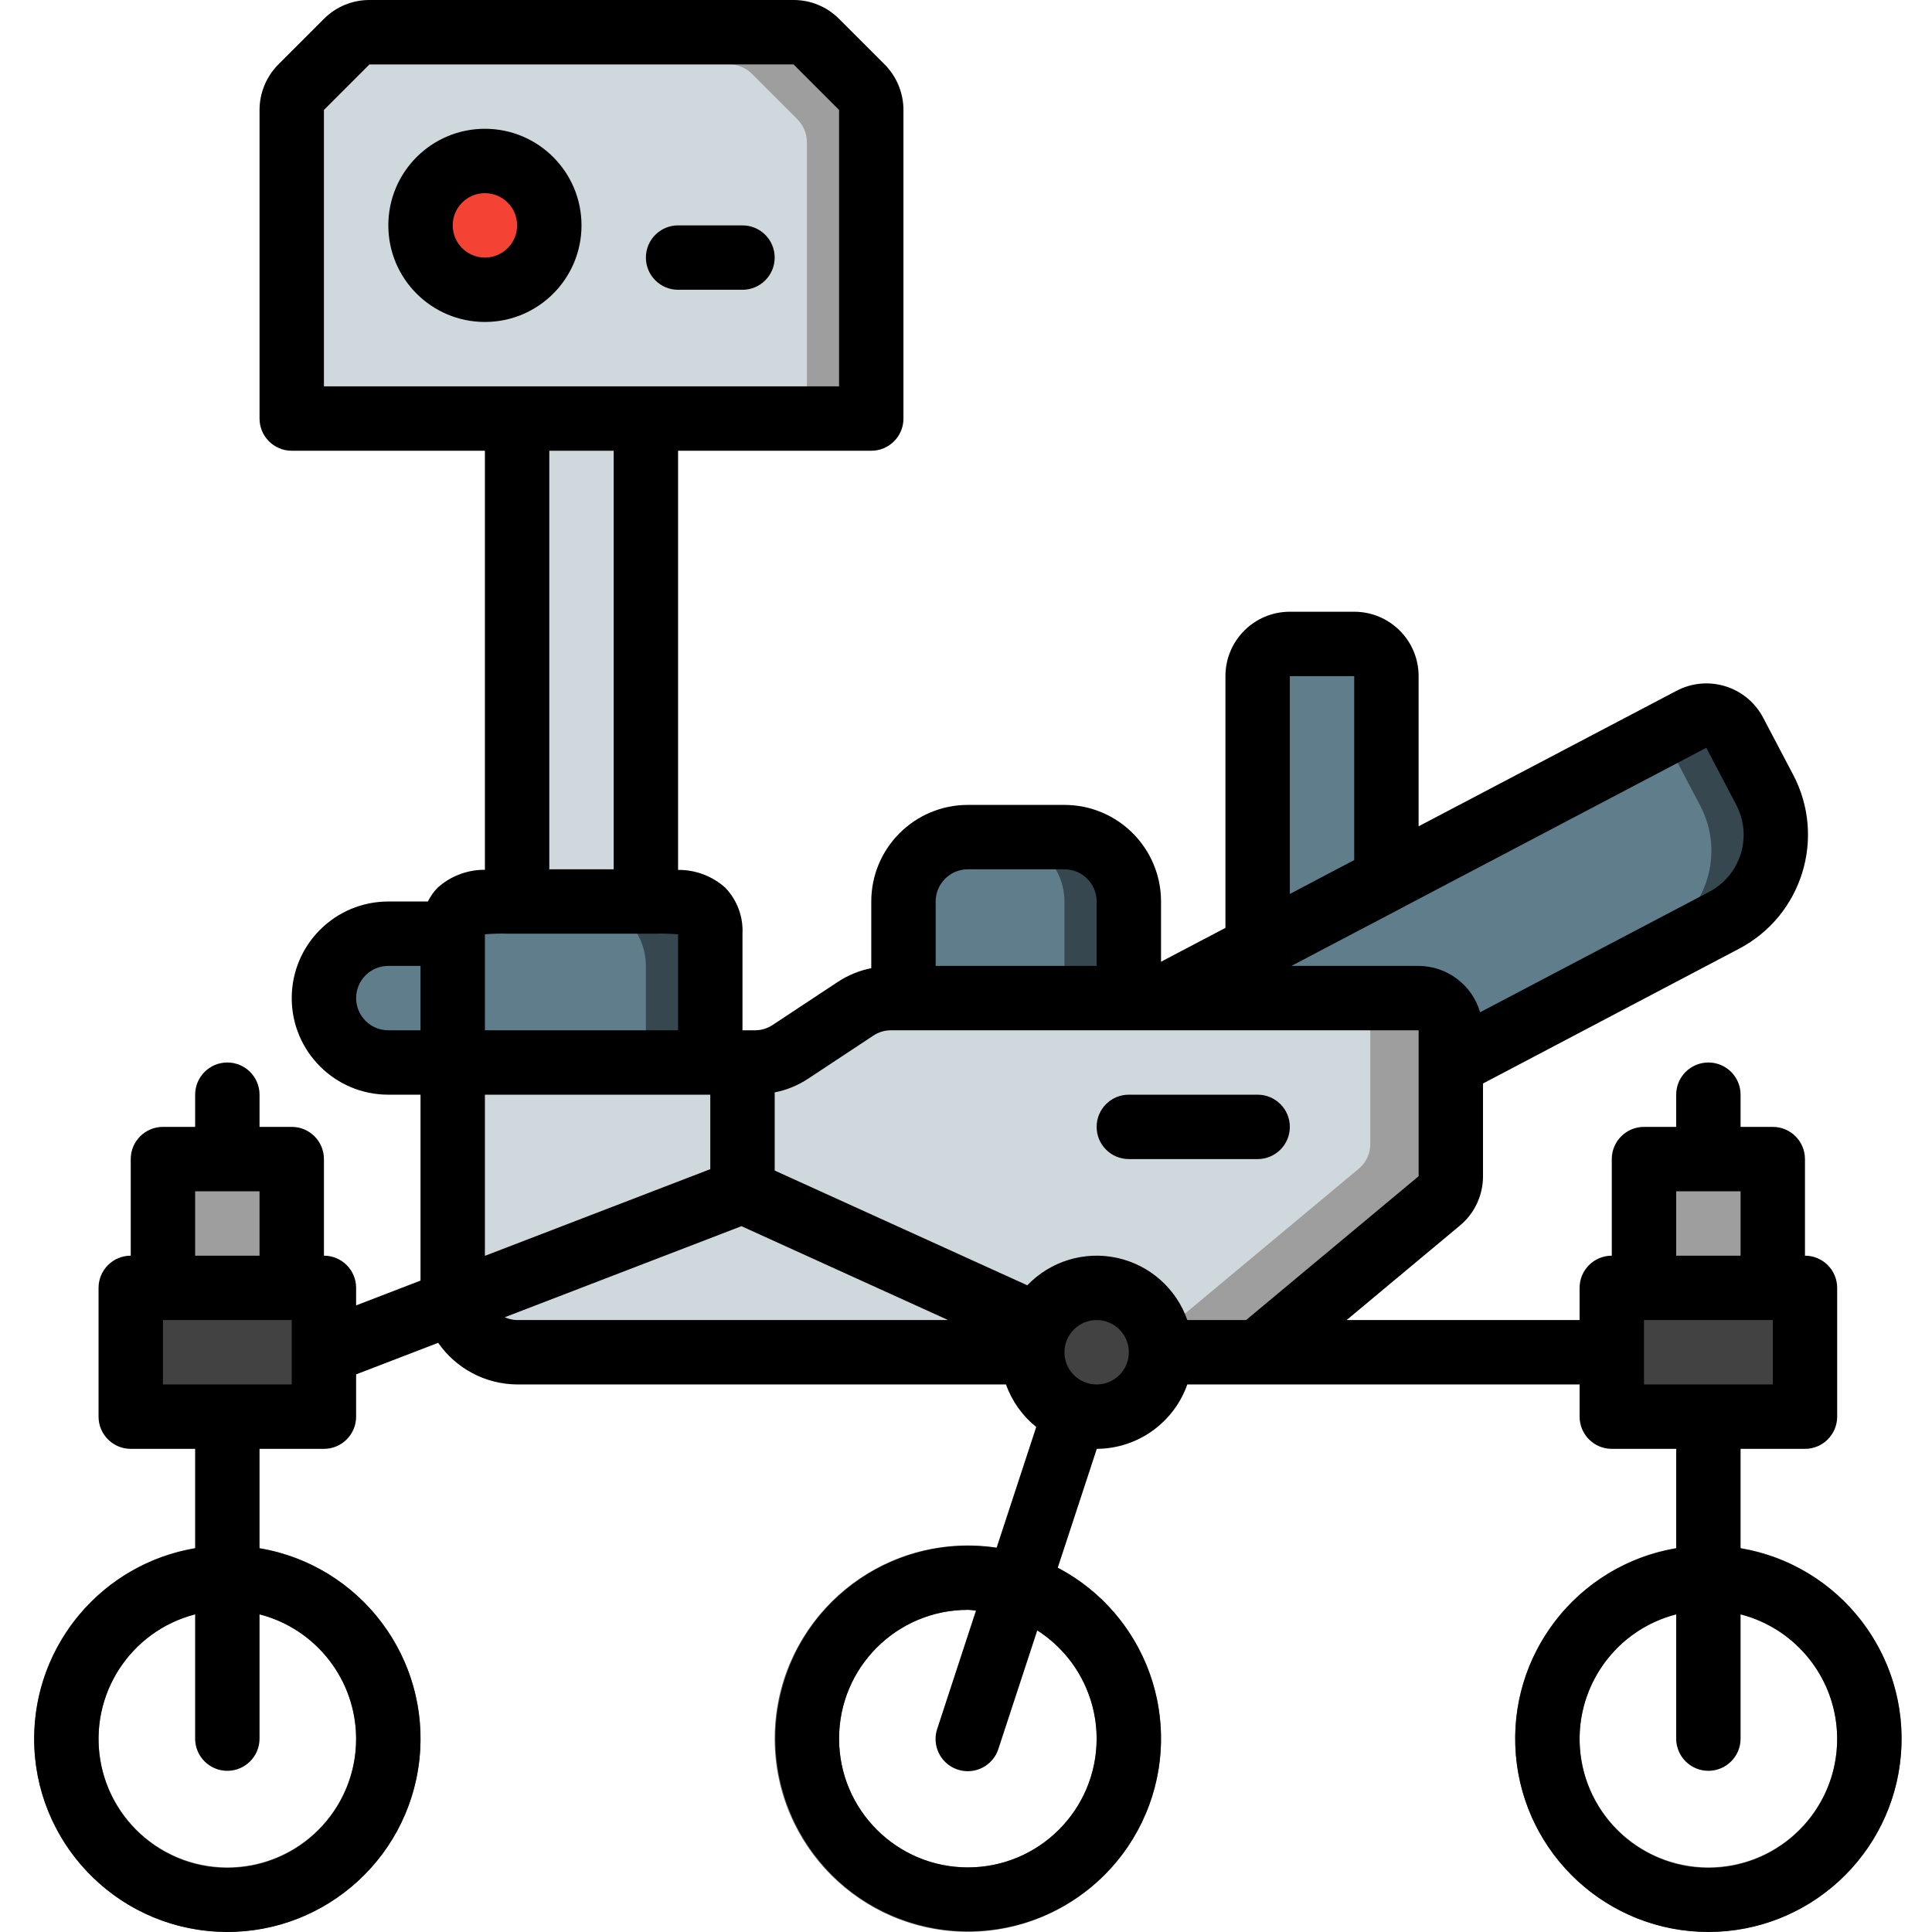 <svg height="512pt" viewBox="-9 0 512 512.053" width="512pt" xmlns="http://www.w3.org/2000/svg"><path d="m290.16 238.934v42.668h-59.734v-42.668c.027-9.414 7.652-17.039 17.066-17.066h25.602c9.414.027 17.039 7.652 17.066 17.066zm0 0" fill="#37474f"/><path d="m273.094 238.934v42.668h-42.668v-42.668c.027-9.414 7.652-17.039 17.066-17.066h8.535c9.414.027 17.039 7.652 17.066 17.066zm0 0" fill="#607d8b"/><path d="m93.895 247.465h28.629v34.137h-28.629c-9.426 0-17.066-7.641-17.066-17.066 0-9.426 7.641-17.07 17.066-17.07zm0 0" fill="#607d8b"/><path d="m162.16 251.051v-157.891h-34.133v157.891zm0 0" fill="#cfd8dc"/><path d="m221.895 29.098v73.301c0 4.715-3.82 8.535-8.535 8.535h-136.531c-4.715 0-8.535-3.82-8.535-8.535v-73.301c.02-2.234.906-4.379 2.477-5.973l12.117-12.117c1.594-1.57 3.734-2.457 5.973-2.473h112.469c2.238.016 4.379.902 5.973 2.473l12.117 12.117c1.57 1.594 2.457 3.738 2.477 5.973zm0 0" fill="#9e9e9e"/><path d="m204.828 37.633v73.301h-128c-4.715 0-8.535-3.82-8.535-8.535v-73.301c.02-2.234.906-4.379 2.477-5.973l6.059-6.059h107.434c2.238.02 4.379.906 5.973 2.477l12.117 12.117c1.57 1.594 2.457 3.734 2.477 5.973zm0 0" fill="#cfd8dc"/><path d="m136.559 59.734c0 9.426-7.641 17.066-17.066 17.066-9.426 0-17.066-7.641-17.066-17.066s7.641-17.066 17.066-17.066c9.426 0 17.066 7.641 17.066 17.066zm0 0" fill="#f44335"/><path d="m179.227 256v42.668h-68.266v-51.203c0-4.711 3.82-8.531 8.531-8.531h42.668c9.414.027 17.039 7.652 17.066 17.066zm0 0" fill="#37474f"/><path d="m162.16 256v42.668h-51.199v-51.203c0-4.711 3.82-8.531 8.531-8.531h25.602c9.414.027 17.039 7.652 17.066 17.066zm0 0" fill="#607d8b"/><path d="m447.941 243.883-72.449 38.145-6.227-1.453-70.574-16.039 25.602-13.484 34.133-17.922 72.191-37.973 8.621-4.523c2-1.062 4.344-1.285 6.508-.613 2.164.676 3.969 2.188 5.012 4.199l7.934 15.105c6.57 12.512 1.758 27.98-10.75 34.559zm0 0" fill="#37474f"/><path d="m430.875 248.148-61.609 32.426-70.574-16.039 25.602-13.484 34.133-17.922 72.191-37.973c1.336.781 2.402 1.938 3.074 3.328l7.934 15.105c6.57 12.512 1.758 27.984-10.75 34.559zm0 0" fill="#607d8b"/><g fill="#9e9e9e"><path d="m42.691 307.199h17.07c4.711 0 8.531 3.82 8.531 8.535v34.133h-34.133v-34.133c0-4.715 3.82-8.535 8.531-8.535zm0 0"/><path d="m435.227 307.199h17.066c4.715 0 8.535 3.82 8.535 8.535v34.133h-34.137v-34.133c0-4.715 3.824-8.535 8.535-8.535zm0 0"/><path d="m375.492 273.066v38.656c.016 2.539-1.113 4.953-3.07 6.57l-45.738 38.145c-1.535 1.273-3.469 1.965-5.461 1.961h-193.195c-6.078.023-11.691-3.242-14.68-8.531-.91-1.473-1.574-3.09-1.961-4.777-.273-1.234-.418-2.492-.426-3.758v-59.73h80.129c3.375.008 6.676-1.004 9.469-2.902l17.066-11.266c2.793-1.898 6.098-2.91 9.473-2.898h139.863c4.711 0 8.531 3.82 8.531 8.531zm0 0"/></g><path d="m354.16 264.535v38.652c.012 2.543-1.113 4.953-3.07 6.574l-45.742 38.141c-1.535 1.273-3.465 1.969-5.461 1.965h-186.539c-.91-1.473-1.574-3.09-1.961-4.777-.273-1.234-.418-2.492-.426-3.758v-59.73h80.129c3.375.008 6.676-1.004 9.469-2.902l17.066-11.266c2.793-1.898 6.098-2.91 9.473-2.898zm0 0" fill="#cfd8dc"/><path d="m358.426 179.199v58.199l-34.133 17.918v-76.117c0-4.711 3.82-8.531 8.535-8.531h17.066c4.711 0 8.531 3.82 8.531 8.531zm0 0" fill="#607d8b"/><path d="m298.691 358.398c0 9.426-7.641 17.066-17.066 17.066s-17.066-7.641-17.066-17.066c0-9.426 7.641-17.066 17.066-17.066s17.066 7.641 17.066 17.066zm0 0" fill="#424242"/><path d="m426.691 341.332h34.137c4.711 0 8.531 3.82 8.531 8.535v17.066c0 4.711-3.82 8.531-8.531 8.531h-34.137c-4.711 0-8.531-3.82-8.531-8.531v-17.066c0-4.715 3.82-8.535 8.531-8.535zm0 0" fill="#424242"/><path d="m34.16 341.332h34.133c4.715 0 8.535 3.82 8.535 8.535v17.066c0 4.711-3.82 8.531-8.535 8.531h-34.133c-4.715 0-8.535-3.82-8.535-8.531v-17.066c0-4.715 3.82-8.535 8.535-8.535zm0 0" fill="#424242"/><path d="m51.227 512c-28.277 0-51.199-22.922-51.199-51.199 0-28.277 22.922-51.199 51.199-51.199 28.277 0 51.199 22.922 51.199 51.199-.027 28.266-22.934 51.172-51.199 51.199zm0-85.332c-18.852 0-34.133 15.281-34.133 34.133 0 18.852 15.281 34.133 34.133 34.133 18.852 0 34.133-15.281 34.133-34.133 0-18.852-15.281-34.133-34.133-34.133zm0 0" fill="#5e5f62"/><path d="m247.492 512c-28.277 0-51.199-22.922-51.199-51.199 0-28.277 22.922-51.199 51.199-51.199 28.277 0 51.199 22.922 51.199 51.199-.027 28.266-22.934 51.172-51.199 51.199zm0-85.332c-18.852 0-34.133 15.281-34.133 34.133 0 18.852 15.281 34.133 34.133 34.133 18.852 0 34.133-15.281 34.133-34.133 0-18.852-15.281-34.133-34.133-34.133zm0 0" fill="#5e5f62"/><path d="m443.762 512c-28.277 0-51.203-22.922-51.203-51.199 0-28.277 22.926-51.199 51.203-51.199 28.273 0 51.199 22.922 51.199 51.199-.027 28.266-22.938 51.172-51.199 51.199zm0-85.332c-18.852 0-34.137 15.281-34.137 34.133 0 18.852 15.285 34.133 34.137 34.133 18.848 0 34.133-15.281 34.133-34.133 0-18.852-15.285-34.133-34.133-34.133zm0 0" fill="#5e5f62"/><path d="m.027 460.801c-.027 27.172 21.18 49.637 48.309 51.168 27.129 1.535 50.734-18.391 53.77-45.395 3.035-27.004-15.551-51.676-42.344-56.207v-26.367h17.066c4.711 0 8.531-3.82 8.531-8.535v-11.203l21.742-8.363c4.77 6.859 12.57 10.973 20.926 11.035h129.57c1.578 4.426 4.352 8.324 8.012 11.273l-10.504 32.023c-26.273-3.91-51.16 12.961-57.258 38.812-6.094 25.855 8.633 52.066 33.883 60.305 25.254 8.242 52.605-4.238 62.93-28.711 10.328-24.473.18-52.777-23.344-65.113l10.352-31.523c10.797-.062 20.391-6.891 23.988-17.066h103.969v8.531c0 4.715 3.82 8.535 8.535 8.535h17.066v26.367c-26.246 4.438-44.715 28.242-42.488 54.766 2.227 26.523 24.406 46.918 51.023 46.918 26.617 0 48.793-20.395 51.02-46.918 2.227-26.523-16.242-50.328-42.488-54.766v-26.367h17.066c4.715 0 8.535-3.82 8.535-8.535v-34.133c0-4.711-3.82-8.531-8.535-8.531v-25.602c0-4.711-3.82-8.531-8.531-8.531h-8.535v-8.535c0-4.711-3.82-8.531-8.531-8.531-4.715 0-8.535 3.82-8.535 8.531v8.535h-8.535c-4.711 0-8.531 3.82-8.531 8.531v25.602c-4.715 0-8.535 3.82-8.535 8.531v8.535h-61.746l29.969-24.996c3.93-3.234 6.195-8.059 6.18-13.148v-24.551l67.883-35.73c16.68-8.77 23.094-29.395 14.336-46.078l-7.895-15.012c-2.074-4.035-5.676-7.074-10.004-8.438-4.328-1.363-9.023-.941-13.035 1.176l-68.352 35.91v-39.801c0-9.426-7.641-17.066-17.066-17.066h-17.066c-9.426 0-17.066 7.641-17.066 17.066v66.723l-17.07 8.969v-15.957c0-14.141-11.461-25.602-25.598-25.602h-25.602c-14.137 0-25.598 11.461-25.598 25.602v17.672c-3.207.633-6.254 1.891-8.969 3.703l-17.195 11.359c-1.375.918-2.992 1.402-4.641 1.398h-3.328v-25.602c.219-4.504-1.418-8.902-4.531-12.168-3.441-3.094-7.914-4.785-12.539-4.742 0-.051 0-.102 0-.156v-110.934h51.203c4.711 0 8.531-3.82 8.531-8.531v-81.801c-.012-4.523-1.809-8.859-5-12.066l-12.066-12.066c-3.191-3.211-7.535-5.012-12.066-5h-112.398c-4.531-.012-8.875 1.789-12.066 5l-12.066 12.066c-3.195 3.207-4.992 7.543-5 12.066v81.801c0 4.711 3.82 8.531 8.531 8.531h51.199v111.062c-4.637-.035-9.117 1.668-12.559 4.77-1.039 1.074-1.902 2.297-2.562 3.637h-10.477c-14.141 0-25.602 11.461-25.602 25.602 0 14.137 11.461 25.598 25.602 25.598h8.531v49.273l-17.066 6.57v-4.645c0-4.711-3.82-8.531-8.531-8.531v-25.602c0-4.711-3.82-8.531-8.535-8.531h-8.531v-8.535c0-4.711-3.824-8.531-8.535-8.531-4.711 0-8.535 3.82-8.535 8.531v8.535h-8.531c-4.715 0-8.535 3.82-8.535 8.531v25.602c-4.711 0-8.531 3.82-8.531 8.531v34.133c0 4.715 3.82 8.535 8.531 8.535h17.066v26.367c-24.602 4.18-42.617 25.477-42.664 50.434zm281.598 0c0 18.852-15.281 34.133-34.133 34.133-18.852 0-34.133-15.281-34.133-34.133 0-18.852 15.281-34.133 34.133-34.133.734 0 1.426.168 2.145.211l-10.242 31.258c-.996 2.91-.348 6.129 1.691 8.43 2.039 2.297 5.16 3.32 8.164 2.68 3.008-.641 5.438-2.852 6.359-5.785l10.281-31.332c9.781 6.258 15.711 17.059 15.734 28.672zm196.27 0c.066 17.754-13.488 32.594-31.18 34.133-17.688 1.539-33.598-10.742-36.598-28.242s7.918-34.375 25.109-38.812v32.922c0 4.711 3.82 8.531 8.535 8.531 4.711 0 8.531-3.82 8.531-8.531v-32.922c15.023 3.879 25.543 17.402 25.602 32.922zm-17.066-93.867h-34.137v-17.066h34.137zm-25.602-51.199h17.066v17.066h-17.066zm-310.492 33.391 62.754-24.141 54.781 24.883h-114.242c-1.137-.023-2.258-.277-3.293-.742zm156.891 17.809c-4.711 0-8.531-3.82-8.531-8.535 0-4.711 3.82-8.531 8.531-8.531 4.715 0 8.535 3.82 8.535 8.531 0 4.715-3.82 8.535-8.535 8.535zm161.582-168.746 7.941 15.145c4.379 8.348 1.164 18.664-7.184 23.043l-60.707 31.914c-2.113-7.254-8.746-12.25-16.297-12.289h-33.707l13.422-7.059 15.719-8.25.078-.059zm-110.379 38.75v-57.738h17.066v48.75l-2.492 1.309zm-93.867 1.996c0-4.715 3.82-8.535 8.531-8.535h25.602c4.711 0 8.531 3.82 8.531 8.535v17.066h-42.664zm-16.504 35.531c1.375-.918 2.988-1.402 4.641-1.398h139.863v38.672l-45.738 38.129h-15.566c-2.914-8.363-9.969-14.605-18.625-16.488-8.652-1.879-17.66.875-23.785 7.273l-66.953-30.414v-20.711c3.203-.629 6.254-1.891 8.969-3.703zm-51.766-1.398h-51.199v-25.445c2.066-.172 4.141-.223 6.215-.156h38.773c2.074-.062 4.148-.008 6.211.164zm-93.863-243.934 12.066-12.066h112.398l12.066 12.066v73.266h-136.531zm76.797 90.332v110.934h-17.066v-110.934zm-68.266 145.07c0-4.715 3.82-8.535 8.535-8.535h8.531v17.066h-8.531c-4.715 0-8.535-3.82-8.535-8.531zm34.133 25.598h59.734v19.738l-59.734 22.973zm-76.801 25.602h17.07v17.066h-17.07zm-8.531 34.133h34.133v17.066h-34.133zm51.199 110.934c.066 17.754-13.488 32.594-31.176 34.133-17.688 1.539-33.602-10.742-36.602-28.242-2.996-17.5 7.922-34.375 25.109-38.812v32.922c0 4.711 3.824 8.531 8.535 8.531 4.711 0 8.535-3.82 8.535-8.531v-32.922c15.023 3.879 25.539 17.402 25.598 32.922zm0 0"/><path d="m145.094 59.734c0-14.141-11.461-25.602-25.602-25.602-14.137 0-25.598 11.461-25.598 25.602 0 14.137 11.461 25.598 25.598 25.598 14.141 0 25.602-11.461 25.602-25.598zm-25.602 8.531c-4.711 0-8.531-3.82-8.531-8.531 0-4.715 3.82-8.535 8.531-8.535 4.715 0 8.535 3.82 8.535 8.535 0 4.711-3.82 8.531-8.535 8.531zm0 0"/><path d="m290.16 307.199h34.133c4.715 0 8.535-3.82 8.535-8.531 0-4.715-3.82-8.535-8.535-8.535h-34.133c-4.715 0-8.535 3.82-8.535 8.535 0 4.711 3.82 8.531 8.535 8.531zm0 0"/><path d="m170.691 76.801h17.07c4.711 0 8.531-3.82 8.531-8.535 0-4.711-3.82-8.531-8.531-8.531h-17.07c-4.711 0-8.531 3.82-8.531 8.531 0 4.715 3.82 8.535 8.531 8.535zm0 0"/></svg>